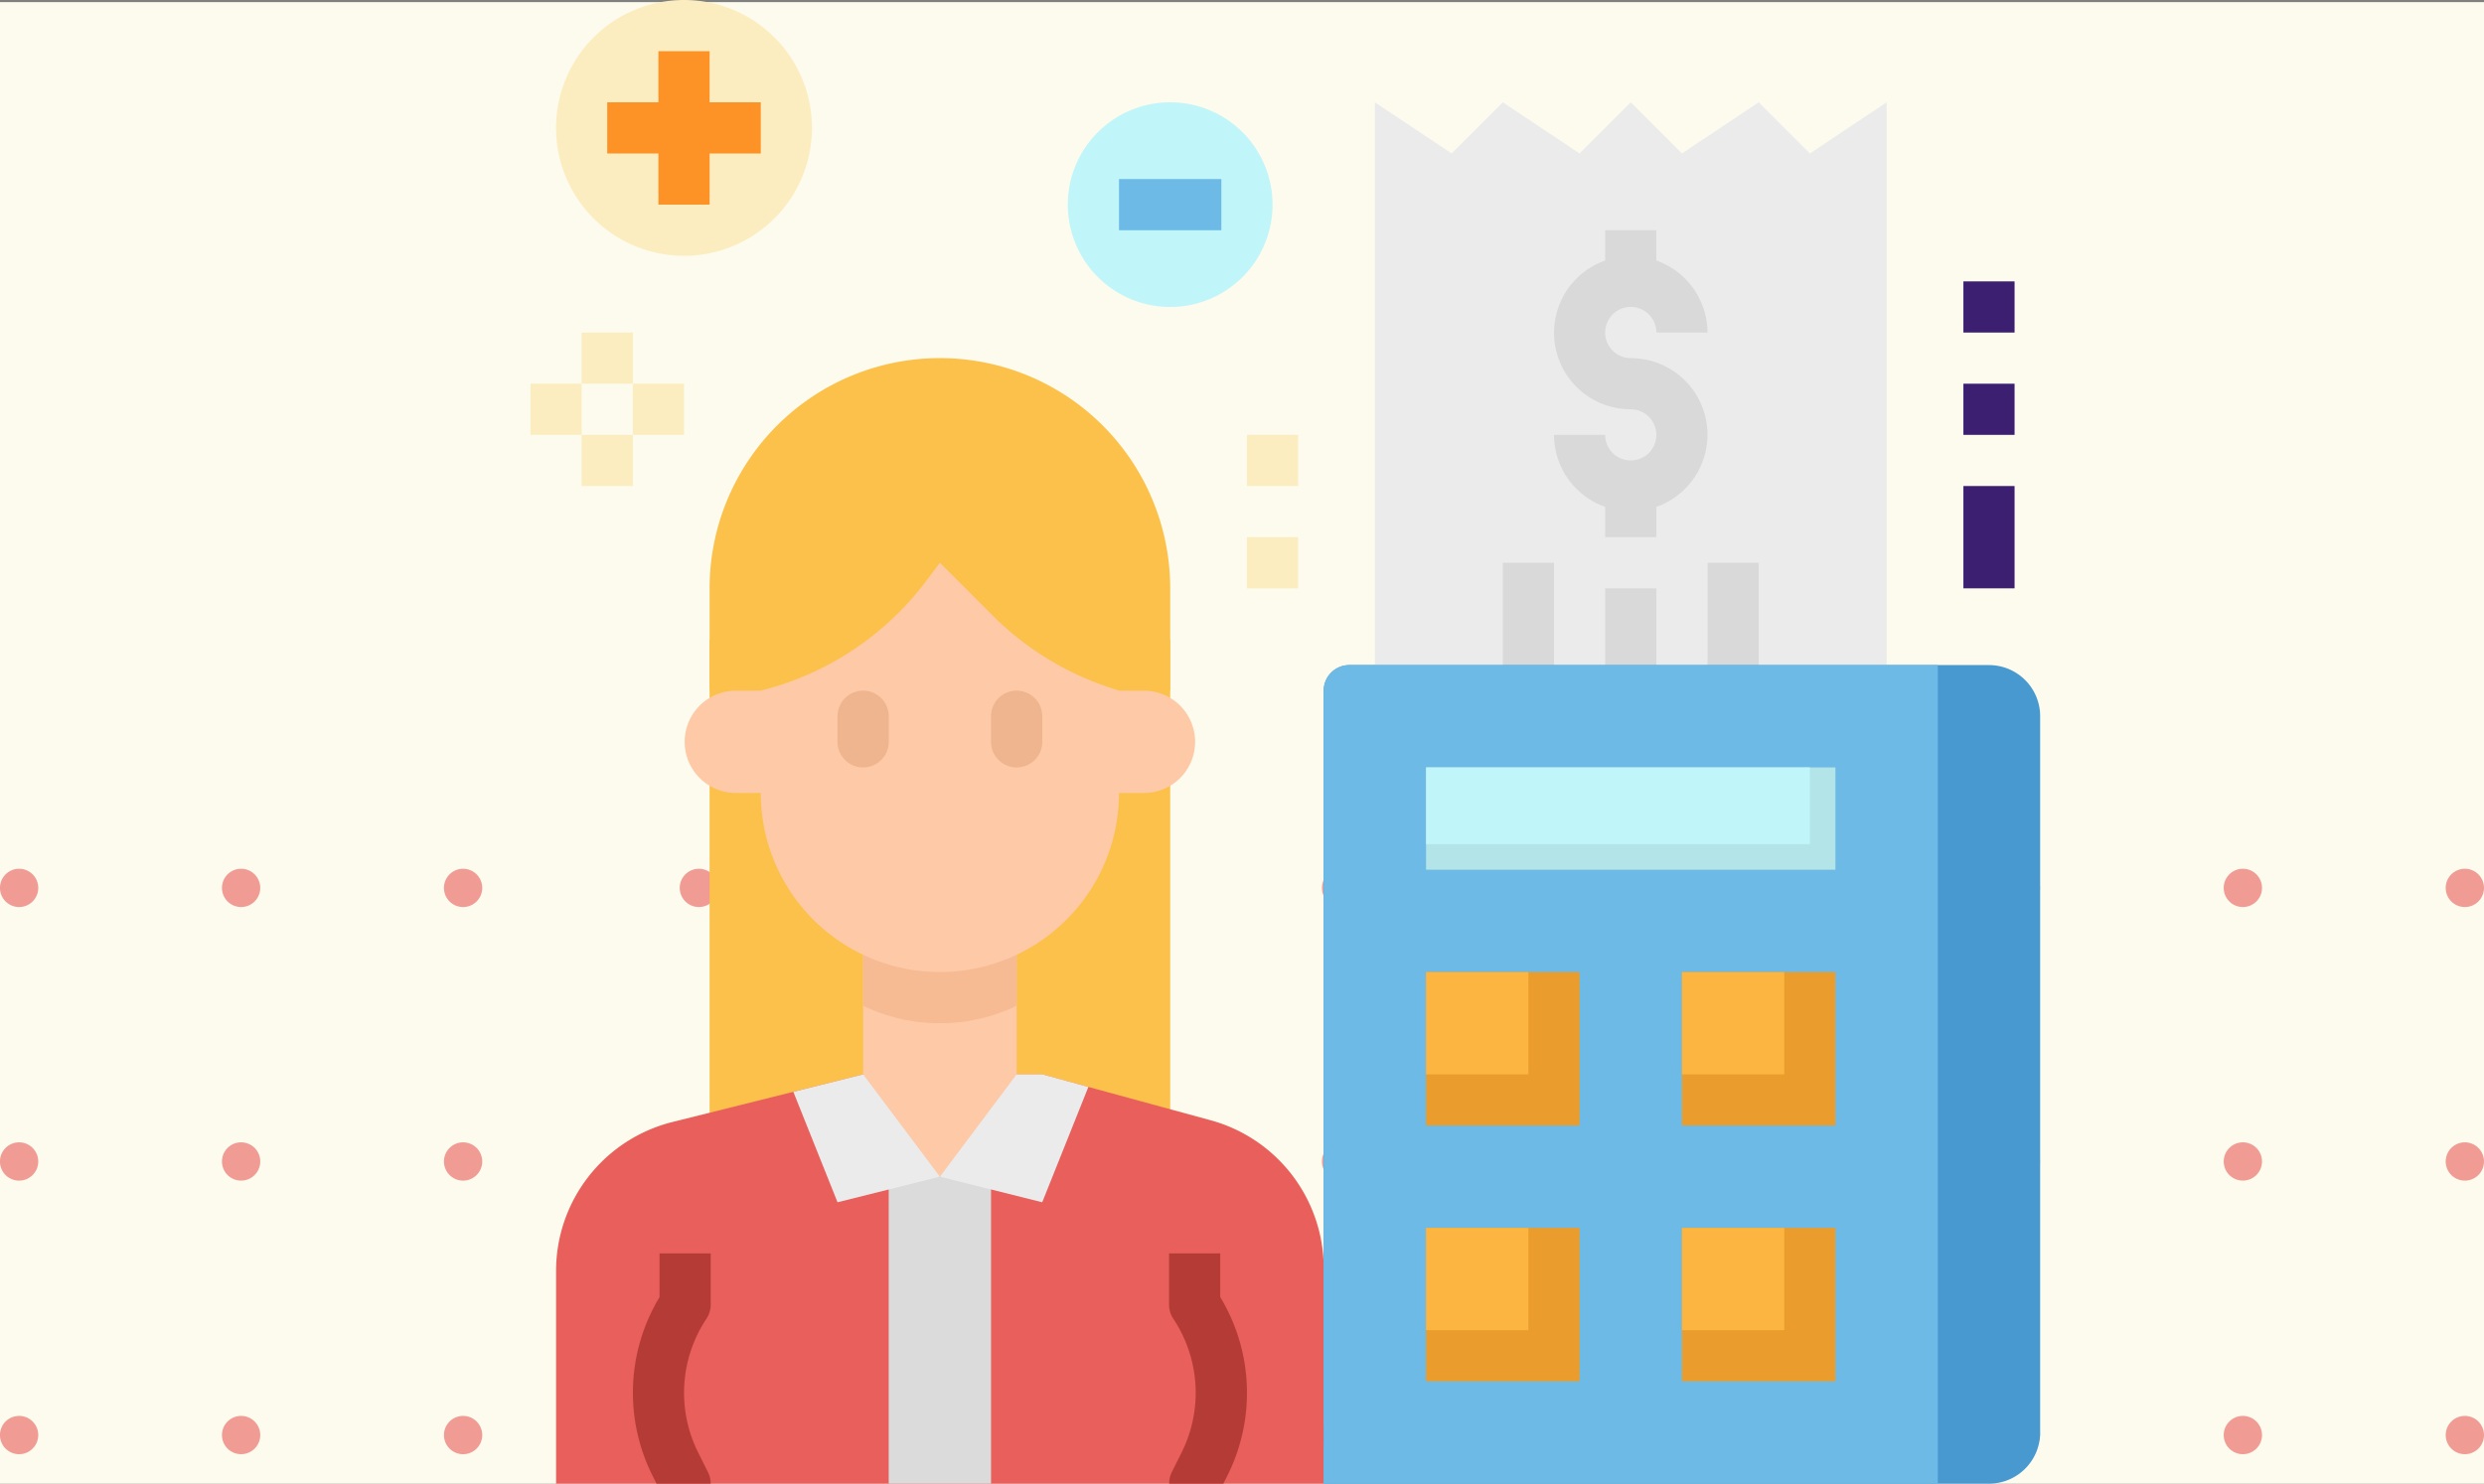 <svg xmlns="http://www.w3.org/2000/svg" xmlns:xlink="http://www.w3.org/1999/xlink" width="295" height="176.251" viewBox="0 0 295 176.251">
  <rect x="0" y="0" width="295" height="176.251" fill="#808080" stroke="none"/>
  <defs>
    <clipPath id="clip-path">
      <rect id="Rectángulo_7433" data-name="Rectángulo 7433" width="69.543" height="57.271" fill="#e85f5b"/>
    </clipPath>
  </defs>
  <g id="Grupo_88174" data-name="Grupo 88174" transform="translate(-180 -2084.75)">
    <rect id="Rectángulo_8805" data-name="Rectángulo 8805" width="295" height="176" transform="translate(180 2085)" fill="#fcfbed"/>
    <g id="Grupo_86921" data-name="Grupo 86921">
      <g id="Grupo_86920" data-name="Grupo 86920" transform="translate(724 902.259) rotate(90)" opacity="0.61">
        <g id="Grupo_86889" data-name="Grupo 86889" transform="translate(1285.698 406)">
          <g id="Grupo_86895" data-name="Grupo 86895">
            <g id="Grupo_86894" data-name="Grupo 86894" clip-path="url(#clip-path)">
              <path id="Trazado_152651" data-name="Trazado 152651" d="M4.545,2.272A2.273,2.273,0,1,1,2.272,0,2.273,2.273,0,0,1,4.545,2.272M34.772,0a2.273,2.273,0,1,0,2.273,2.273A2.273,2.273,0,0,0,34.772,0m32.5,0a2.273,2.273,0,1,0,2.272,2.273A2.273,2.273,0,0,0,67.271,0m-65,26.363a2.273,2.273,0,1,0,2.273,2.273,2.273,2.273,0,0,0-2.273-2.273m32.5,0a2.273,2.273,0,1,0,2.273,2.273,2.273,2.273,0,0,0-2.273-2.273m32.5,0a2.273,2.273,0,1,0,2.272,2.273,2.273,2.273,0,0,0-2.272-2.273m-65,26.363A2.273,2.273,0,1,0,4.545,55a2.273,2.273,0,0,0-2.273-2.272m32.5,0A2.273,2.273,0,1,0,37.045,55a2.273,2.273,0,0,0-2.273-2.272m32.5,0A2.273,2.273,0,1,0,69.543,55a2.273,2.273,0,0,0-2.272-2.272" transform="translate(0 0.001)" fill="#e85f5b"/>
            </g>
          </g>
          <g id="Grupo_86896" data-name="Grupo 86896" transform="translate(0 80.729)">
            <g id="Grupo_86894-2" data-name="Grupo 86894" clip-path="url(#clip-path)">
              <path id="Trazado_152651-2" data-name="Trazado 152651" d="M4.545,2.272A2.273,2.273,0,1,1,2.272,0,2.273,2.273,0,0,1,4.545,2.272M34.772,0a2.273,2.273,0,1,0,2.273,2.273A2.273,2.273,0,0,0,34.772,0m32.5,0a2.273,2.273,0,1,0,2.272,2.273A2.273,2.273,0,0,0,67.271,0m-65,26.363a2.273,2.273,0,1,0,2.273,2.273,2.273,2.273,0,0,0-2.273-2.273m32.5,0a2.273,2.273,0,1,0,2.273,2.273,2.273,2.273,0,0,0-2.273-2.273m32.5,0a2.273,2.273,0,1,0,2.272,2.273,2.273,2.273,0,0,0-2.272-2.273m-65,26.363A2.273,2.273,0,1,0,4.545,55a2.273,2.273,0,0,0-2.273-2.272m32.5,0A2.273,2.273,0,1,0,37.045,55a2.273,2.273,0,0,0-2.273-2.272m32.5,0A2.273,2.273,0,1,0,69.543,55a2.273,2.273,0,0,0-2.272-2.272" transform="translate(0 0.001)" fill="#e85f5b"/>
            </g>
          </g>
        </g>
      </g>
      <g id="Grupo_86922" data-name="Grupo 86922" transform="translate(881 902.259) rotate(90)" opacity="0.61">
        <g id="Grupo_86889-2" data-name="Grupo 86889" transform="translate(1285.698 406)">
          <g id="Grupo_86895-2" data-name="Grupo 86895">
            <g id="Grupo_86894-3" data-name="Grupo 86894" clip-path="url(#clip-path)">
              <path id="Trazado_152651-3" data-name="Trazado 152651" d="M4.545,2.272A2.273,2.273,0,1,1,2.272,0,2.273,2.273,0,0,1,4.545,2.272M34.772,0a2.273,2.273,0,1,0,2.273,2.273A2.273,2.273,0,0,0,34.772,0m32.5,0a2.273,2.273,0,1,0,2.272,2.273A2.273,2.273,0,0,0,67.271,0m-65,26.363a2.273,2.273,0,1,0,2.273,2.273,2.273,2.273,0,0,0-2.273-2.273m32.5,0a2.273,2.273,0,1,0,2.273,2.273,2.273,2.273,0,0,0-2.273-2.273m32.5,0a2.273,2.273,0,1,0,2.272,2.273,2.273,2.273,0,0,0-2.272-2.273m-65,26.363A2.273,2.273,0,1,0,4.545,55a2.273,2.273,0,0,0-2.273-2.272m32.5,0A2.273,2.273,0,1,0,37.045,55a2.273,2.273,0,0,0-2.273-2.272m32.5,0A2.273,2.273,0,1,0,69.543,55a2.273,2.273,0,0,0-2.272-2.272" transform="translate(0 0.001)" fill="#e85f5b"/>
            </g>
          </g>
          <g id="Grupo_86896-2" data-name="Grupo 86896" transform="translate(0 80.729)">
            <g id="Grupo_86894-4" data-name="Grupo 86894" clip-path="url(#clip-path)">
              <path id="Trazado_152651-4" data-name="Trazado 152651" d="M4.545,2.272A2.273,2.273,0,1,1,2.272,0,2.273,2.273,0,0,1,4.545,2.272M34.772,0a2.273,2.273,0,1,0,2.273,2.273A2.273,2.273,0,0,0,34.772,0m32.5,0a2.273,2.273,0,1,0,2.272,2.273A2.273,2.273,0,0,0,67.271,0m-65,26.363a2.273,2.273,0,1,0,2.273,2.273,2.273,2.273,0,0,0-2.273-2.273m32.5,0a2.273,2.273,0,1,0,2.273,2.273,2.273,2.273,0,0,0-2.273-2.273m32.5,0a2.273,2.273,0,1,0,2.272,2.273,2.273,2.273,0,0,0-2.272-2.273m-65,26.363A2.273,2.273,0,1,0,4.545,55a2.273,2.273,0,0,0-2.273-2.272m32.5,0A2.273,2.273,0,1,0,37.045,55a2.273,2.273,0,0,0-2.273-2.272m32.5,0A2.273,2.273,0,1,0,69.543,55a2.273,2.273,0,0,0-2.272-2.272" transform="translate(0 0.001)" fill="#e85f5b"/>
            </g>
          </g>
        </g>
      </g>
      <g id="contador" transform="translate(243 2084.25)">
        <path id="Trazado_152728" data-name="Trazado 152728" d="M324.776,99.354H264V32.5l9.116,6.078,6.078-6.078,9.116,6.078,6.078-6.078,6.078,6.078,9.116-6.078,6.078,6.078,9.116-6.078Zm0,0" transform="translate(-163.719 -19.845)" fill="#ebebeb"/>
        <path id="Trazado_152729" data-name="Trazado 152729" d="M329.116,87.694a3.039,3.039,0,1,1,3.039-3.039h6.078a9.118,9.118,0,0,0-6.078-8.557V72.5h-6.078v3.6a9.095,9.095,0,0,0,3.039,17.673,3.039,3.039,0,1,1-3.039,3.039H320a9.117,9.117,0,0,0,6.078,8.557v3.6h6.078v-3.6a9.095,9.095,0,0,0-3.039-17.673Zm0,0" transform="translate(-198.448 -44.651)" fill="#d9d9d9"/>
        <path id="Trazado_152730" data-name="Trazado 152730" d="M336,184.5h6.078v9.116H336Zm0,0" transform="translate(-208.37 -114.107)" fill="#d9d9d9"/>
        <path id="Trazado_152731" data-name="Trazado 152731" d="M368,176.5h6.078v12.155H368Zm0,0" transform="translate(-228.215 -109.146)" fill="#d9d9d9"/>
        <path id="Trazado_152732" data-name="Trazado 152732" d="M304,176.5h6.078v12.155H304Zm0,0" transform="translate(-188.525 -109.146)" fill="#d9d9d9"/>
        <path id="Trazado_152733" data-name="Trazado 152733" d="M192.31,44.655A12.155,12.155,0,1,1,180.155,32.5,12.156,12.156,0,0,1,192.31,44.655Zm0,0" transform="translate(-104.185 -19.845)" fill="#c0f5f9"/>
        <path id="Trazado_152734" data-name="Trazado 152734" d="M38.388,15.694A15.194,15.194,0,1,1,23.194.5,15.195,15.195,0,0,1,38.388,15.694Zm0,0" transform="translate(-4.961 0)" fill="#fbedbf"/>
        <path id="Trazado_152735" data-name="Trazado 152735" d="M56,200.5h54.7v57.737H56Zm0,0" transform="translate(-34.728 -124.03)" fill="#fcc14a"/>
        <path id="Trazado_152736" data-name="Trazado 152736" d="M99.164,385.121H8V359.853a18.235,18.235,0,0,1,13.811-17.69L44.466,336.5H65.737l19.993,5.451a18.234,18.234,0,0,1,13.434,17.592Zm0,0" transform="translate(-4.961 -208.37)" fill="#e85f5b"/>
        <path id="Trazado_152737" data-name="Trazado 152737" d="M40.943,418.492l-1.177-2.356a15.87,15.87,0,0,1,.988-15.871,3.047,3.047,0,0,0,.51-1.687V392.5H35.187v5.193a21.973,21.973,0,0,0-.856,21.159l.5,1h6.431a3.08,3.08,0,0,0-.316-1.358Zm0,0" transform="translate(-19.86 -243.099)" fill="#b53b37"/>
        <path id="Trazado_152738" data-name="Trazado 152738" d="M205.726,397.693V392.5h-6.078v6.078a3.047,3.047,0,0,0,.51,1.687,15.87,15.87,0,0,1,.988,15.871l-1.177,2.356a3,3,0,0,0-.3,1.358H206.1l.5-1a21.974,21.974,0,0,0-.869-21.159Zm0,0" transform="translate(-123.812 -243.098)" fill="#b53b37"/>
        <path id="Trazado_152739" data-name="Trazado 152739" d="M104,296.5h18.233v27.349H104Zm0,0" transform="translate(-64.496 -183.564)" fill="#fdc9a6"/>
        <path id="Trazado_152740" data-name="Trazado 152740" d="M104,303.54a21.06,21.06,0,0,0,18.233,0V296.5H104Zm0,0" transform="translate(-64.496 -183.564)" fill="#f6bb92"/>
        <path id="Trazado_152741" data-name="Trazado 152741" d="M93.272,220.16A21.271,21.271,0,0,1,72,198.888V168.5h42.543v30.388A21.271,21.271,0,0,1,93.272,220.16Zm0,0" transform="translate(-44.651 -104.185)" fill="#fdc9a6"/>
        <path id="Trazado_152742" data-name="Trazado 152742" d="M83.349,136.81l6.263,6.263a35.279,35.279,0,0,0,13.8,8.527l1.212.4H110.7V139.849a27.349,27.349,0,1,0-54.7,0V152h6.078a35.293,35.293,0,0,0,19.674-13.066Zm0,0" transform="translate(-34.728 -69.457)" fill="#fcc14a"/>
        <path id="Trazado_152743" data-name="Trazado 152743" d="M60.155,228.655H54.078a6.078,6.078,0,0,1,0-12.155h6.078Zm0,0" transform="translate(-29.767 -133.952)" fill="#fdc9a6"/>
        <path id="Trazado_152744" data-name="Trazado 152744" d="M176,228.655h6.078a6.078,6.078,0,0,0,0-12.155H176Zm0,0" transform="translate(-109.146 -133.952)" fill="#fdc9a6"/>
        <path id="Trazado_152746" data-name="Trazado 152746" d="M99.039,225.616A3.039,3.039,0,0,1,96,222.578v-3.039a3.039,3.039,0,0,1,6.078,0v3.039A3.039,3.039,0,0,1,99.039,225.616Zm0,0" transform="translate(-59.534 -133.952)" fill="#eeb58e"/>
        <path id="Trazado_152747" data-name="Trazado 152747" d="M147.039,225.616A3.039,3.039,0,0,1,144,222.578v-3.039a3.039,3.039,0,1,1,6.078,0v3.039A3.039,3.039,0,0,1,147.039,225.616Zm0,0" transform="translate(-89.301 -133.952)" fill="#eeb58e"/>
        <path id="Trazado_152748" data-name="Trazado 152748" d="M251.039,208.5h75.97a6.078,6.078,0,0,1,6.078,6.078v85.087a6.078,6.078,0,0,1-6.078,6.078H248v-94.2A3.039,3.039,0,0,1,251.039,208.5Zm0,0" transform="translate(-153.797 -128.991)" fill="#4799cf"/>
        <path id="Trazado_152749" data-name="Trazado 152749" d="M251.039,208.5h69.893v97.242H248v-94.2A3.039,3.039,0,0,1,251.039,208.5Zm0,0" transform="translate(-153.797 -128.991)" fill="#6cbae5"/>
        <path id="Trazado_152750" data-name="Trazado 152750" d="M280,240.5h48.621v12.155H280Zm0,0" transform="translate(-173.642 -148.836)" fill="#b3e4e8"/>
        <path id="Trazado_152751" data-name="Trazado 152751" d="M280,240.5h45.582v9.116H280Zm0,0" transform="translate(-173.642 -148.836)" fill="#c0f5f9"/>
        <path id="Trazado_152752" data-name="Trazado 152752" d="M280,304.5h18.233v18.233H280Zm0,0" transform="translate(-173.642 -188.525)" fill="#ea9d2d"/>
        <path id="Trazado_152753" data-name="Trazado 152753" d="M280,304.5h12.155v12.155H280Zm0,0" transform="translate(-173.642 -188.525)" fill="#fbb540"/>
        <path id="Trazado_152754" data-name="Trazado 152754" d="M280,384.5h18.233v18.233H280Zm0,0" transform="translate(-173.642 -238.137)" fill="#ea9d2d"/>
        <path id="Trazado_152755" data-name="Trazado 152755" d="M360,384.5h18.233v18.233H360Zm0,0" transform="translate(-223.254 -238.137)" fill="#ea9d2d"/>
        <path id="Trazado_152756" data-name="Trazado 152756" d="M360,304.5h18.233v18.233H360Zm0,0" transform="translate(-223.254 -188.525)" fill="#ea9d2d"/>
        <path id="Trazado_152757" data-name="Trazado 152757" d="M448,88.5h6.078v6.078H448Zm0,0" transform="translate(-277.827 -54.573)" fill="#3d1f71"/>
        <path id="Trazado_152758" data-name="Trazado 152758" d="M448,120.5h6.078v6.078H448Zm0,0" transform="translate(-277.827 -74.418)" fill="#3d1f71"/>
        <path id="Trazado_152759" data-name="Trazado 152759" d="M448,152.5h6.078v12.155H448Zm0,0" transform="translate(-277.827 -94.263)" fill="#3d1f71"/>
        <path id="Trazado_152760" data-name="Trazado 152760" d="M184,56.5h12.155v6.078H184Zm0,0" transform="translate(-114.107 -34.728)" fill="#6cbae5"/>
        <path id="Trazado_152761" data-name="Trazado 152761" d="M42.233,22.578H36.155V16.5H30.078v6.078H24v6.078h6.078v6.078h6.078V28.655h6.078Zm0,0" transform="translate(-14.884 -9.922)" fill="#fd9226"/>
        <g id="Grupo_86919" data-name="Grupo 86919" transform="translate(0 40.004)">
          <path id="Trazado_152762" data-name="Trazado 152762" d="M16,104.5h6.078v6.078H16Zm0,0" transform="translate(-9.922 -104.5)" fill="#fbedbf"/>
          <path id="Trazado_152763" data-name="Trazado 152763" d="M16,136.5h6.078v6.078H16Zm0,0" transform="translate(-9.922 -124.345)" fill="#fbedbf"/>
          <path id="Trazado_152764" data-name="Trazado 152764" d="M32,120.5h6.078v6.078H32Zm0,0" transform="translate(-19.845 -114.422)" fill="#fbedbf"/>
          <path id="Trazado_152765" data-name="Trazado 152765" d="M0,120.5H6.078v6.078H0Zm0,0" transform="translate(0 -114.422)" fill="#fbedbf"/>
          <path id="Trazado_152766" data-name="Trazado 152766" d="M224,136.5h6.078v6.078H224Zm0,0" transform="translate(-138.913 -124.345)" fill="#fbedbf"/>
          <path id="Trazado_152767" data-name="Trazado 152767" d="M224,168.5h6.078v6.078H224Zm0,0" transform="translate(-138.913 -144.19)" fill="#fbedbf"/>
        </g>
        <path id="Trazado_152768" data-name="Trazado 152768" d="M112,368.5h12.155v36.466H112Zm0,0" transform="translate(-69.457 -228.215)" fill="#dbdbdb"/>
        <path id="Trazado_152769" data-name="Trazado 152769" d="M87.432,351.694l12.155-3.039L90.471,336.5l-8.287,2.073Zm0,0" transform="translate(-50.966 -208.37)" fill="#ebebeb"/>
        <path id="Trazado_152770" data-name="Trazado 152770" d="M140.155,351.694l5.48-13.7-5.48-1.5h-3.039L128,348.655Zm0,0" transform="translate(-79.379 -208.37)" fill="#ebebeb"/>
        <path id="Trazado_152771" data-name="Trazado 152771" d="M360,304.5h12.155v12.155H360Zm0,0" transform="translate(-223.254 -188.525)" fill="#fbb540"/>
        <path id="Trazado_152772" data-name="Trazado 152772" d="M280,384.5h12.155v12.155H280Zm0,0" transform="translate(-173.642 -238.137)" fill="#fbb540"/>
        <path id="Trazado_152773" data-name="Trazado 152773" d="M360,384.5h12.155v12.155H360Zm0,0" transform="translate(-223.254 -238.137)" fill="#fbb540"/>
      </g>
      <rect id="Rectángulo_7448" data-name="Rectángulo 7448" width="295" height="176" transform="translate(180 2085)" fill="none"/>
    </g>
  </g>
</svg>
